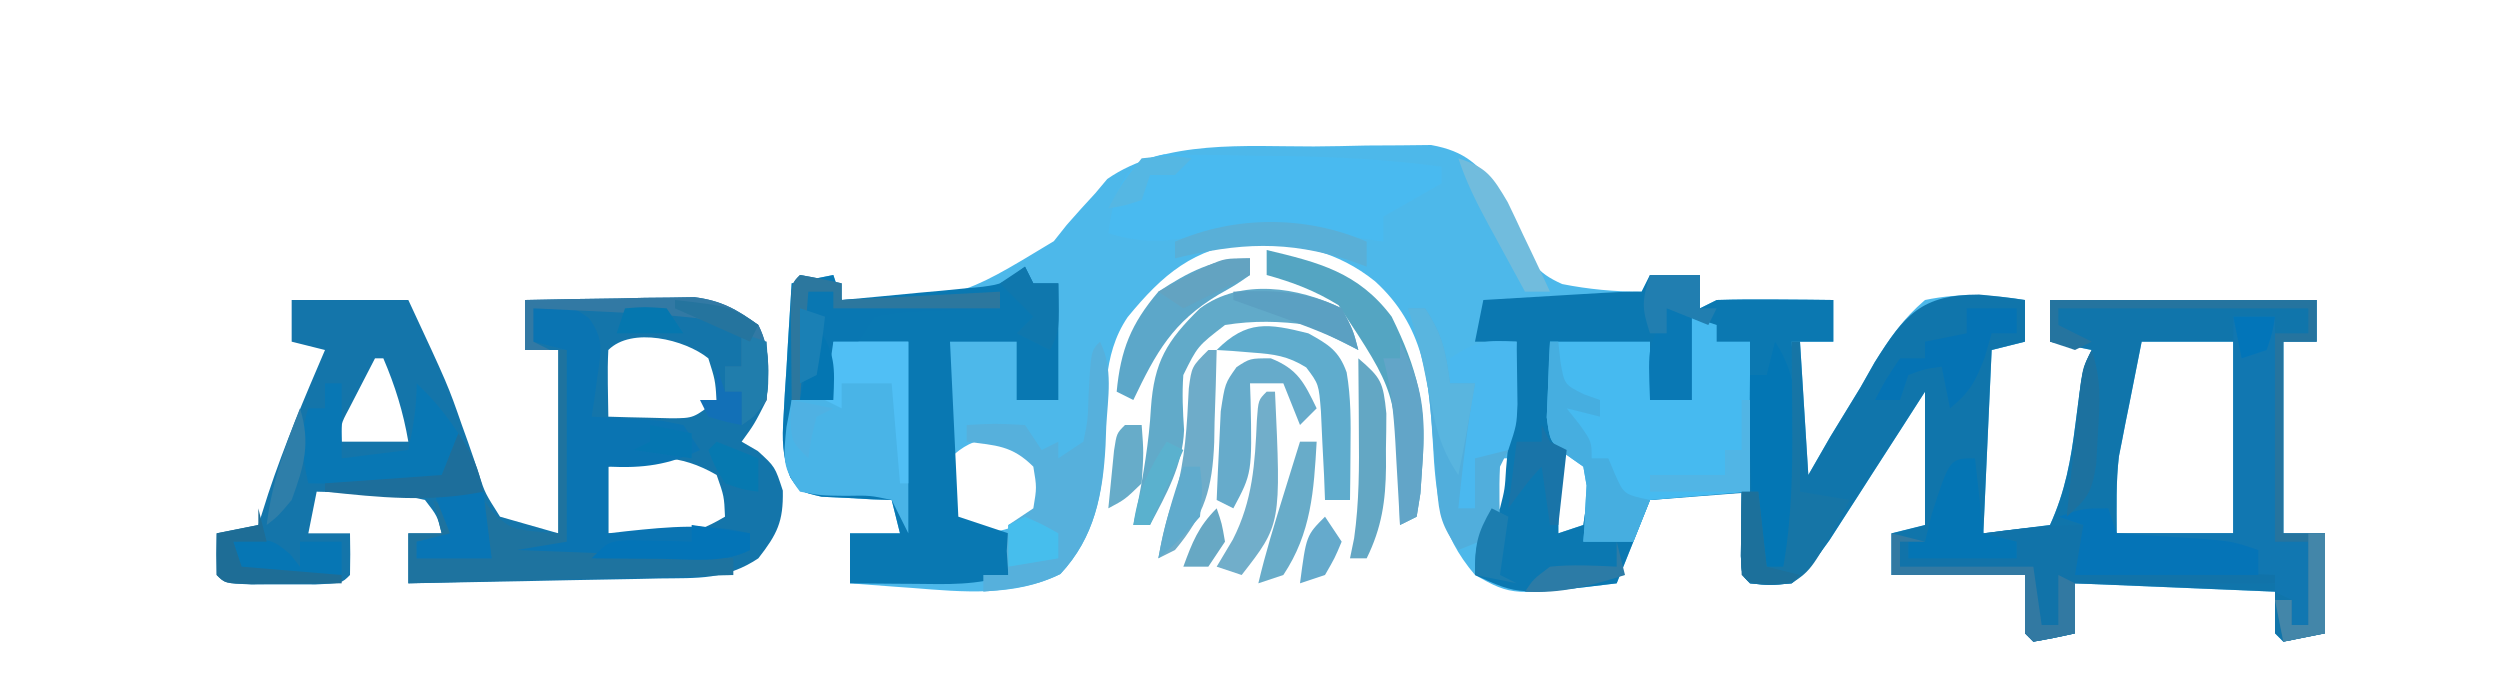 <?xml version="1.0" encoding="UTF-8"?>
<svg version="1.1" xmlns="http://www.w3.org/2000/svg" width="300" height="83">
<path d="M0 0 C2.112 -0.012 4.22 -0.061 6.332 -0.112 C7.687 -0.121 9.042 -0.128 10.398 -0.133 C11.613 -0.147 12.828 -0.16 14.081 -0.174 C18.265 0.593 19.701 2.175 22.351 5.426 C23.582 8.031 23.582 8.031 24.539 10.613 C25.991 13.745 26.626 15.105 29.82 16.515 C33.028 17.147 36.086 17.426 39.351 17.426 C39.681 16.766 40.011 16.106 40.351 15.426 C42.331 15.426 44.311 15.426 46.351 15.426 C46.351 16.746 46.351 18.066 46.351 19.426 C47.341 18.931 47.341 18.931 48.351 18.426 C50.725 18.354 53.101 18.341 55.476 18.363 C56.757 18.372 58.039 18.381 59.359 18.39 C60.84 18.408 60.84 18.408 62.351 18.426 C62.351 20.076 62.351 21.726 62.351 23.426 C61.031 23.426 59.711 23.426 58.351 23.426 C58.846 31.346 58.846 31.346 59.351 39.426 C60.222 37.91 61.094 36.394 61.992 34.832 C63.193 32.862 64.396 30.893 65.601 28.926 C66.168 27.924 66.735 26.922 67.32 25.89 C69.153 22.961 70.72 20.675 73.351 18.426 C77.497 17.565 81.186 17.772 85.351 18.426 C85.351 20.076 85.351 21.726 85.351 23.426 C83.371 23.921 83.371 23.921 81.351 24.426 C81.021 31.686 80.691 38.946 80.351 46.426 C82.991 46.096 85.631 45.766 88.351 45.426 C90.189 41.387 90.863 37.629 91.414 33.238 C92.251 26.625 92.251 26.625 93.351 24.426 C91.701 24.096 90.051 23.766 88.351 23.426 C88.351 21.776 88.351 20.126 88.351 18.426 C98.911 18.426 109.471 18.426 120.351 18.426 C120.351 20.076 120.351 21.726 120.351 23.426 C119.031 23.426 117.711 23.426 116.351 23.426 C116.351 31.016 116.351 38.606 116.351 46.426 C118.001 46.426 119.651 46.426 121.351 46.426 C121.351 50.386 121.351 54.346 121.351 58.426 C118.876 58.921 118.876 58.921 116.351 59.426 C116.021 59.096 115.691 58.766 115.351 58.426 C115.351 56.776 115.351 55.126 115.351 53.426 C107.431 53.096 99.511 52.766 91.351 52.426 C91.351 54.406 91.351 56.386 91.351 58.426 C89.695 58.808 88.027 59.139 86.351 59.426 C86.021 59.096 85.691 58.766 85.351 58.426 C85.351 56.116 85.351 53.806 85.351 51.426 C80.071 51.426 74.791 51.426 69.351 51.426 C69.351 49.776 69.351 48.126 69.351 46.426 C70.671 46.096 71.991 45.766 73.351 45.426 C73.351 40.146 73.351 34.866 73.351 29.426 C72.447 30.834 71.544 32.243 70.613 33.695 C69.422 35.543 68.23 37.391 67.039 39.238 C66.146 40.631 66.146 40.631 65.236 42.052 C64.659 42.945 64.082 43.838 63.488 44.758 C62.694 45.991 62.694 45.991 61.885 47.249 C60.488 49.231 59.212 50.874 57.351 52.426 C54.726 52.676 54.726 52.676 52.351 52.426 C51.351 51.426 51.351 51.426 51.253 49.14 C51.286 46.569 51.319 43.997 51.351 41.426 C47.721 41.756 44.091 42.086 40.351 42.426 C39.031 45.726 37.711 49.026 36.351 52.426 C23.851 53.95 23.851 53.95 19.351 51.426 C15.043 46.354 14.648 41.936 14.289 35.426 C13.842 27.93 13.242 21.536 7.351 16.176 C2.842 12.57 -1.949 11.562 -7.649 11.426 C-14.411 12.188 -18.119 15.334 -22.336 20.488 C-25.467 25.109 -24.947 30.541 -25.079 35.914 C-25.325 41.739 -26.273 46.88 -30.399 51.301 C-35.928 54.065 -42.106 53.464 -48.086 52.988 C-48.818 52.936 -49.55 52.884 -50.303 52.83 C-52.086 52.702 -53.867 52.565 -55.649 52.426 C-55.649 50.446 -55.649 48.466 -55.649 46.426 C-53.669 46.426 -51.689 46.426 -49.649 46.426 C-49.979 45.106 -50.309 43.786 -50.649 42.426 C-51.42 42.4 -52.191 42.374 -52.985 42.347 C-54.489 42.262 -54.489 42.262 -56.024 42.176 C-57.022 42.129 -58.019 42.083 -59.047 42.035 C-61.649 41.426 -61.649 41.426 -62.813 39.699 C-63.781 37.066 -63.796 35.235 -63.625 32.441 C-63.574 31.507 -63.522 30.572 -63.469 29.609 C-63.405 28.641 -63.34 27.673 -63.274 26.676 C-63.217 25.692 -63.16 24.708 -63.102 23.695 C-62.961 21.271 -62.809 18.848 -62.649 16.426 C-60.999 16.096 -59.349 15.766 -57.649 15.426 C-57.319 16.416 -56.989 17.406 -56.649 18.426 C-42.629 18.296 -42.629 18.296 -31.192 11.371 C-30.428 10.408 -30.428 10.408 -29.649 9.426 C-28.523 8.137 -27.377 6.865 -26.211 5.613 C-25.738 5.05 -25.265 4.486 -24.778 3.906 C-17.887 -0.886 -8.052 0.022 0 0 Z M99.351 23.426 C98.843 25.945 98.344 28.466 97.851 30.988 C97.708 31.693 97.565 32.397 97.417 33.123 C97.282 33.822 97.147 34.521 97.007 35.242 C96.882 35.876 96.756 36.509 96.626 37.162 C96.253 40.229 96.351 43.336 96.351 46.426 C100.971 46.426 105.591 46.426 110.351 46.426 C110.351 38.836 110.351 31.246 110.351 23.426 C106.721 23.426 103.091 23.426 99.351 23.426 Z M-43.649 37.426 C-43.982 40.926 -43.982 40.926 -43.649 44.426 C-42.989 45.086 -42.329 45.746 -41.649 46.426 C-36.614 46.187 -36.614 46.187 -32.649 43.426 C-32.289 40.616 -32.266 39.043 -33.774 36.613 C-37.321 34.366 -40.705 34.482 -43.649 37.426 Z M29.351 36.426 C29.351 39.726 29.351 43.026 29.351 46.426 C30.341 46.096 31.331 45.766 32.351 45.426 C32.681 43.116 33.011 40.806 33.351 38.426 C32.031 37.766 30.711 37.106 29.351 36.426 Z M22.351 37.426 C21.055 38.492 21.055 38.492 21.289 40.988 C21.309 41.792 21.33 42.597 21.351 43.426 C22.341 43.921 22.341 43.921 23.351 44.426 C23.351 42.116 23.351 39.806 23.351 37.426 C23.021 37.426 22.691 37.426 22.351 37.426 Z " fill="#4DB8EA" transform="translate(157.649,17.574)"/>
<path d="M0 0 C4.62 0 9.24 0 14 0 C18.759 10.219 18.759 10.219 20.422 15 C20.664 15.673 20.906 16.347 21.156 17.041 C21.628 18.368 22.078 19.704 22.504 21.047 C23.216 23.188 23.216 23.188 25 26 C27.31 26.66 29.62 27.32 32 28 C32 20.74 32 13.48 32 6 C30.68 6 29.36 6 28 6 C28 4.02 28 2.04 28 0 C31.729 -0.087 35.458 -0.141 39.188 -0.188 C40.243 -0.213 41.298 -0.238 42.385 -0.264 C43.917 -0.278 43.917 -0.278 45.48 -0.293 C46.418 -0.309 47.355 -0.324 48.321 -0.341 C51.533 0.068 53.394 1.112 56 3 C57.532 6.064 57.229 8.617 57 12 C55.5 14.938 55.5 14.938 54 17 C54.639 17.371 55.279 17.742 55.938 18.125 C58 20 58 20 58.938 22.875 C59.012 26.606 58.269 28.082 56 31 C52.094 33.604 48.713 33.351 44.176 33.414 C43.314 33.433 42.453 33.453 41.565 33.473 C38.815 33.533 36.064 33.579 33.312 33.625 C31.447 33.663 29.582 33.702 27.717 33.742 C23.145 33.838 18.572 33.922 14 34 C14 32.02 14 30.04 14 28 C15.32 28 16.64 28 18 28 C17.488 25.929 17.488 25.929 16 24 C12.891 23.293 12.891 23.293 9.375 23.25 C8.186 23.193 6.998 23.137 5.773 23.078 C4.401 23.039 4.401 23.039 3 23 C2.67 24.65 2.34 26.3 2 28 C3.65 28 5.3 28 7 28 C7.043 29.666 7.041 31.334 7 33 C6 34 6 34 2.875 34.133 C1.596 34.13 0.318 34.128 -1 34.125 C-2.279 34.128 -3.558 34.13 -4.875 34.133 C-8 34 -8 34 -9 33 C-9.041 31.334 -9.043 29.666 -9 28 C-7.35 27.67 -5.7 27.34 -4 27 C-3.608 25.762 -3.216 24.525 -2.812 23.25 C-0.861 17.368 1.562 11.694 4 6 C2.68 5.67 1.36 5.34 0 5 C0 3.35 0 1.7 0 0 Z M38 6 C37.929 7.352 37.916 8.708 37.938 10.062 C37.958 11.362 37.979 12.661 38 14 C39.604 14.054 41.208 14.093 42.812 14.125 C43.706 14.148 44.599 14.171 45.52 14.195 C48.254 14.183 48.254 14.183 51 12 C50.812 9.555 50.812 9.555 50 7 C47.174 4.718 40.809 3.191 38 6 Z M10 7 C9.328 8.289 8.663 9.581 8 10.875 C7.629 11.594 7.258 12.314 6.875 13.055 C5.863 14.948 5.863 14.948 6 17 C8.64 17 11.28 17 14 17 C13.39 13.442 12.422 10.317 11 7 C10.67 7 10.34 7 10 7 Z M38 20 C38 22.64 38 25.28 38 28 C39.583 28.054 41.166 28.093 42.75 28.125 C43.632 28.148 44.513 28.171 45.422 28.195 C48.114 27.991 49.699 27.366 52 26 C51.894 23.548 51.894 23.548 51 21 C46.624 18.447 42.72 18.427 38 20 Z " fill="#1475AA" transform="translate(35,36)"/>
<path d="M0 0 C1.844 0.167 3.686 0.369 5.516 0.656 C5.516 2.306 5.516 3.956 5.516 5.656 C4.196 5.986 2.876 6.316 1.516 6.656 C1.186 13.916 0.856 21.176 0.516 28.656 C4.476 28.161 4.476 28.161 8.516 27.656 C10.354 23.618 11.027 19.86 11.578 15.469 C12.416 8.855 12.416 8.855 13.516 6.656 C11.041 6.161 11.041 6.161 8.516 5.656 C8.516 4.006 8.516 2.356 8.516 0.656 C19.076 0.656 29.636 0.656 40.516 0.656 C40.516 2.306 40.516 3.956 40.516 5.656 C39.196 5.656 37.876 5.656 36.516 5.656 C36.516 13.246 36.516 20.836 36.516 28.656 C38.166 28.656 39.816 28.656 41.516 28.656 C41.516 32.616 41.516 36.576 41.516 40.656 C39.866 40.986 38.216 41.316 36.516 41.656 C36.186 41.326 35.856 40.996 35.516 40.656 C35.516 39.006 35.516 37.356 35.516 35.656 C27.596 35.326 19.676 34.996 11.516 34.656 C11.516 36.636 11.516 38.616 11.516 40.656 C9.859 41.038 8.191 41.37 6.516 41.656 C6.186 41.326 5.856 40.996 5.516 40.656 C5.516 38.346 5.516 36.036 5.516 33.656 C0.236 33.656 -5.044 33.656 -10.484 33.656 C-10.484 32.006 -10.484 30.356 -10.484 28.656 C-9.164 28.326 -7.844 27.996 -6.484 27.656 C-6.484 22.376 -6.484 17.096 -6.484 11.656 C-7.388 13.065 -8.292 14.474 -9.223 15.926 C-10.414 17.774 -11.605 19.621 -12.797 21.469 C-13.392 22.398 -13.987 23.326 -14.6 24.283 C-15.176 25.176 -15.753 26.069 -16.348 26.988 C-17.141 28.222 -17.141 28.222 -17.95 29.48 C-19.347 31.462 -20.624 33.105 -22.484 34.656 C-25.109 34.906 -25.109 34.906 -27.484 34.656 C-28.484 33.656 -28.484 33.656 -28.582 31.371 C-28.57 30.455 -28.559 29.538 -28.547 28.594 C-28.538 27.675 -28.529 26.756 -28.52 25.809 C-28.508 25.098 -28.496 24.388 -28.484 23.656 C-27.824 23.656 -27.164 23.656 -26.484 23.656 C-26.154 26.626 -25.824 29.596 -25.484 32.656 C-24.824 32.656 -24.164 32.656 -23.484 32.656 C-22.465 26.807 -22.366 21.147 -22.422 15.219 C-22.426 14.296 -22.431 13.374 -22.436 12.424 C-22.447 10.168 -22.464 7.912 -22.484 5.656 C-22.154 5.656 -21.824 5.656 -21.484 5.656 C-21.154 10.936 -20.824 16.216 -20.484 21.656 C-19.613 20.14 -18.742 18.624 -17.844 17.062 C-16.643 15.092 -15.44 13.124 -14.234 11.156 C-13.667 10.155 -13.1 9.153 -12.516 8.121 C-8.965 2.447 -6.939 0 0 0 Z M19.516 5.656 C19.008 8.176 18.509 10.696 18.016 13.219 C17.873 13.923 17.729 14.628 17.582 15.354 C17.447 16.053 17.311 16.752 17.172 17.473 C17.046 18.106 16.921 18.74 16.791 19.393 C16.418 22.459 16.516 25.567 16.516 28.656 C21.136 28.656 25.756 28.656 30.516 28.656 C30.516 21.066 30.516 13.476 30.516 5.656 C26.886 5.656 23.256 5.656 19.516 5.656 Z " fill="#1075AB" transform="translate(237.484,35.344)"/>
<path d="M0 0 C1.98 0 3.96 0 6 0 C6 1.32 6 2.64 6 4 C6.66 3.67 7.32 3.34 8 3 C10.374 2.929 12.75 2.916 15.125 2.938 C16.406 2.947 17.688 2.956 19.008 2.965 C20.489 2.982 20.489 2.982 22 3 C22 4.65 22 6.3 22 8 C20.35 8 18.7 8 17 8 C17.041 8.706 17.082 9.412 17.124 10.14 C17.302 13.343 17.464 16.546 17.625 19.75 C17.689 20.861 17.754 21.972 17.82 23.117 C17.872 24.187 17.923 25.257 17.977 26.359 C18.029 27.344 18.081 28.328 18.135 29.343 C17.994 32.11 17.425 33.655 16 36 C15.01 35.67 14.02 35.34 13 35 C13 32.03 13 29.06 13 26 C6.565 26.495 6.565 26.495 0 27 C-1.32 30.3 -2.64 33.6 -4 37 C-15.714 38.429 -15.714 38.429 -21 36 C-21 31.528 -20.502 31.315 -18 28 C-17.416 25.697 -17.416 25.697 -17.27 23.234 C-17.189 22.345 -17.108 21.455 -17.025 20.539 C-16.955 19.619 -16.885 18.698 -16.812 17.75 C-16.731 16.814 -16.649 15.878 -16.564 14.914 C-16.365 12.61 -16.177 10.306 -16 8 C-17.65 8 -19.3 8 -21 8 C-20.67 6.35 -20.34 4.7 -20 3 C-17.208 2.833 -14.417 2.666 -11.625 2.5 C-10.831 2.452 -10.037 2.405 -9.219 2.355 C-3.227 2 -3.227 2 -1 2 C-0.67 1.34 -0.34 0.68 0 0 Z M-11 21 C-11 24.3 -11 27.6 -11 31 C-10.01 30.67 -9.02 30.34 -8 30 C-7.67 27.69 -7.34 25.38 -7 23 C-8.32 22.34 -9.64 21.68 -11 21 Z " fill="#0B78B1" transform="translate(198,33)"/>
<path d="M0 0 C0.33 0.66 0.66 1.32 1 2 C1.99 2 2.98 2 4 2 C4 6.62 4 11.24 4 16 C2.35 16 0.7 16 -1 16 C-1 13.69 -1 11.38 -1 9 C-3.64 9 -6.28 9 -9 9 C-8.67 15.93 -8.34 22.86 -8 30 C-6.02 30.66 -4.04 31.32 -2 32 C-2 33.65 -2 35.3 -2 37 C-5.763 38.254 -9.272 38.107 -13.188 38.062 C-13.937 38.058 -14.687 38.053 -15.459 38.049 C-17.306 38.037 -19.153 38.019 -21 38 C-21 36.02 -21 34.04 -21 32 C-19.02 32 -17.04 32 -15 32 C-15.33 30.68 -15.66 29.36 -16 28 C-17.156 27.961 -17.156 27.961 -18.336 27.922 C-19.339 27.865 -20.342 27.808 -21.375 27.75 C-22.872 27.68 -22.872 27.68 -24.398 27.609 C-27 27 -27 27 -28.164 25.273 C-29.132 22.64 -29.147 20.81 -28.977 18.016 C-28.925 17.081 -28.873 16.146 -28.82 15.184 C-28.756 14.216 -28.691 13.247 -28.625 12.25 C-28.568 11.266 -28.512 10.283 -28.453 9.27 C-28.312 6.846 -28.161 4.423 -28 2 C-26.35 1.67 -24.7 1.34 -23 1 C-22.67 1.99 -22.34 2.98 -22 4 C-18.894 3.722 -15.791 3.425 -12.688 3.125 C-11.806 3.046 -10.925 2.968 -10.018 2.887 C-8.746 2.761 -8.746 2.761 -7.449 2.633 C-6.279 2.523 -6.279 2.523 -5.085 2.411 C-2.705 2.08 -2.705 2.08 0 0 Z " fill="#0978B2" transform="translate(123,32)"/>
<path d="M0 0 C0.99 0.33 1.98 0.66 3 1 C3 1.66 3 2.32 3 3 C4.32 3 5.64 3 7 3 C7 8.94 7 14.88 7 21 C3.04 21.33 -0.92 21.66 -5 22 C-5.99 24.475 -5.99 24.475 -7 27 C-8.98 27 -10.96 27 -13 27 C-12.954 26.385 -12.907 25.77 -12.859 25.137 C-12.823 24.328 -12.787 23.52 -12.75 22.688 C-12.68 21.487 -12.68 21.487 -12.609 20.262 C-12.738 19.515 -12.867 18.769 -13 18 C-13.99 17.304 -13.99 17.304 -15 16.594 C-17 15 -17 15 -17.391 12.082 C-17.26 9.055 -17.13 6.027 -17 3 C-13.04 3 -9.08 3 -5 3 C-5 5.31 -5 7.62 -5 10 C-3.35 10 -1.7 10 0 10 C0 6.7 0 3.4 0 0 Z " fill="#46BAF0" transform="translate(203,38)"/>
<path d="M0 0 C1.587 0.022 1.587 0.022 3.207 0.044 C4.374 0.053 5.542 0.061 6.746 0.07 C7.968 0.099 9.19 0.128 10.449 0.157 C11.648 0.167 12.846 0.177 14.082 0.187 C20.563 0.268 26.898 0.62 33.324 1.47 C33.324 2.13 33.324 2.79 33.324 3.47 C29.859 5.45 29.859 5.45 26.324 7.47 C26.324 8.46 26.324 9.45 26.324 10.47 C25.231 10.305 24.137 10.14 23.011 9.97 C15.365 9.024 7.892 9.329 0.273 10.314 C-2.184 10.511 -4.316 10.155 -6.676 9.47 C-6.022 4.761 -5.135 0.902 0 0 Z " fill="#49BAF0" transform="translate(139.676,18.53)"/>
<path d="M0 0 C1.65 0 3.3 0 5 0 C5 8.91 5 17.82 5 27 C6.32 27 7.64 27 9 27 C9 30.3 9 33.6 9 37 C8.34 37 7.68 37 7 37 C7 36.01 7 35.02 7 34 C6.34 33.67 5.68 33.34 5 33 C5 32.67 5 32.34 5 32 C-2.92 31.67 -10.84 31.34 -19 31 C-18.67 29.02 -18.34 27.04 -18 25 C-18.99 24.67 -19.98 24.34 -21 24 C-19.02 23.67 -17.04 23.34 -15 23 C-15 23.99 -15 24.98 -15 26 C-10.05 26 -5.1 26 0 26 C0 17.42 0 8.84 0 0 Z " fill="#1177B1" transform="translate(268,38)"/>
<path d="M0 0 C4.483 -0.364 4.483 -0.364 6.688 1.188 C8.508 3.701 8.12 5.162 7.688 8.188 C7.508 9.539 7.508 9.539 7.324 10.918 C7.217 11.605 7.11 12.292 7 13 C7.771 13.037 8.542 13.075 9.336 13.113 C10.339 13.179 11.342 13.245 12.375 13.312 C13.872 13.4 13.872 13.4 15.398 13.488 C16.686 13.742 16.686 13.742 18 14 C18.99 15.485 18.99 15.485 20 17 C16.17 18.802 13.219 19.196 9 19 C9 21.64 9 24.28 9 27 C10.087 26.874 10.087 26.874 11.195 26.746 C16.335 26.205 20.914 25.763 26 27 C26 27.66 26 28.32 26 29 C23.234 30.383 20.99 30.112 17.898 30.098 C16.687 30.094 15.475 30.091 14.227 30.088 C12.956 30.08 11.685 30.071 10.375 30.062 C9.096 30.058 7.817 30.053 6.5 30.049 C3.333 30.037 0.167 30.021 -3 30 C-2.67 29.34 -2.34 28.68 -2 28 C-0.02 28 1.96 28 4 28 C4 20.41 4 12.82 4 5 C2.68 4.67 1.36 4.34 0 4 C0 2.68 0 1.36 0 0 Z " fill="#0A74B2" transform="translate(64,37)"/>
<path d="M0 0 C2.97 0 5.94 0 9 0 C9 7.59 9 15.18 9 23 C8.34 21.68 7.68 20.36 7 19 C4.411 18.446 4.411 18.446 1.5 18.5 C-1.469 18.469 -1.469 18.469 -4 18 C-6.193 15.118 -5.997 13.967 -5.625 10.25 C-5.419 9.178 -5.213 8.105 -5 7 C-3.35 7 -1.7 7 0 7 C0 4.69 0 2.38 0 0 Z " fill="#49B4E7" transform="translate(100,41)"/>
<path d="M0 0 C0.33 1.65 0.66 3.3 1 5 C8.26 5.33 15.52 5.66 23 6 C23 6.33 23 6.66 23 7 C15.08 7 7.16 7 -1 7 C-1 8.98 -1 10.96 -1 13 C-2.656 13.382 -4.325 13.714 -6 14 C-6.33 13.67 -6.66 13.34 -7 13 C-7 10.69 -7 8.38 -7 6 C-12.28 6 -17.56 6 -23 6 C-23 4.35 -23 2.7 -23 1 C-21.68 1.33 -20.36 1.66 -19 2 C-19.66 2 -20.32 2 -21 2 C-21 2.66 -21 3.32 -21 4 C-16.71 4 -12.42 4 -8 4 C-8 3.34 -8 2.68 -8 2 C-9.32 1.67 -10.64 1.34 -12 1 C-7.915 0.455 -4.127 0 0 0 Z " fill="#1173A9" transform="translate(250,63)"/>
<path d="M0 0 C1.614 3.228 0.946 6.667 0.75 10.188 C0.723 10.931 0.696 11.674 0.668 12.439 C0.353 18.244 -0.644 23.476 -4.75 27.875 C-7.776 29.388 -10.655 29.678 -14 30 C-14 29.34 -14 28.68 -14 28 C-13.01 28 -12.02 28 -11 28 C-11.062 27.051 -11.124 26.102 -11.188 25.125 C-11.126 24.094 -11.064 23.062 -11 22 C-10.01 21.34 -9.02 20.68 -8 20 C-7.583 17.5 -7.583 17.5 -8 15 C-10.565 12.435 -12.477 12.46 -16 12 C-16 11.34 -16 10.68 -16 10 C-12.625 9.812 -12.625 9.812 -9 10 C-8.01 11.485 -8.01 11.485 -7 13 C-6.34 12.67 -5.68 12.34 -5 12 C-5 12.66 -5 13.32 -5 14 C-4.01 13.34 -3.02 12.68 -2 12 C-1.454 9.377 -1.454 9.377 -1.375 6.438 C-1.083 1.083 -1.083 1.083 0 0 Z " fill="#56B0DC" transform="translate(132,41)"/>
<path d="M0 0 C0.33 0 0.66 0 1 0 C1 7.59 1 15.18 1 23 C-0.98 23.33 -2.96 23.66 -5 24 C7.87 24.495 7.87 24.495 21 25 C21 25.66 21 26.32 21 27 C8.13 27.33 -4.74 27.66 -18 28 C-18 26.02 -18 24.04 -18 22 C-16.68 22 -15.36 22 -14 22 C-14.33 20.68 -14.66 19.36 -15 18 C-14.01 18.66 -13.02 19.32 -12 20 C-12.33 20.99 -12.66 21.98 -13 23 C-14.32 23 -15.64 23 -17 23 C-17 23.66 -17 24.32 -17 25 C-14.03 25 -11.06 25 -8 25 C-8.33 22.69 -8.66 20.38 -9 18 C-8.629 18.474 -8.258 18.949 -7.875 19.438 C-5.622 21.582 -5.622 21.582 0 22 C0 14.74 0 7.48 0 0 Z " fill="#1E739F" transform="translate(67,42)"/>
<path d="M0 0 C1.675 0.286 3.344 0.618 5 1 C5 1.66 5 2.32 5 3 C11.27 2.67 17.54 2.34 24 2 C24 2.66 24 3.32 24 4 C22.411 4.056 22.411 4.056 20.789 4.113 C19.401 4.179 18.013 4.245 16.625 4.312 C15.926 4.335 15.228 4.358 14.508 4.381 C12.227 4.47 12.227 4.47 9 5 C8.01 6.485 8.01 6.485 7 8 C6.01 8 5.02 8 4 8 C4 10.31 4 12.62 4 15 C2.35 15 0.7 15 -1 15 C-1.027 12.688 -1.046 10.375 -1.062 8.062 C-1.074 6.775 -1.086 5.487 -1.098 4.16 C-1 1 -1 1 0 0 Z " fill="#0977B2" transform="translate(96,33)"/>
<path d="M0 0 C2.879 4.318 2.538 8.348 2.75 13.438 C2.805 14.392 2.861 15.347 2.918 16.33 C2.961 17.251 3.003 18.172 3.047 19.121 C3.087 19.961 3.126 20.801 3.167 21.666 C2.983 24.232 2.295 25.799 1 28 C0.01 27.67 -0.98 27.34 -2 27 C-3.061 19.311 -3.099 11.755 -3 4 C-2.34 4 -1.68 4 -1 4 C-0.67 2.68 -0.34 1.36 0 0 Z " fill="#0376B4" transform="translate(213,41)"/>
<path d="M0 0 C1.375 2.625 1.375 2.625 2 5 C-1 3.5 -1 3.5 -4 2 C-7.408 1.523 -10.598 1.455 -14 2 C-17.29 4.536 -17.29 4.536 -19 8 C-19.164 10.241 -19.059 12.369 -18.91 14.609 C-19.068 18.821 -21.057 22.33 -23 26 C-23.66 26 -24.32 26 -25 26 C-24.783 24.979 -24.783 24.979 -24.562 23.938 C-23.806 19.985 -23.109 16.007 -22.891 11.984 C-22.509 6.429 -20.998 3.905 -17 0 C-12.047 -3.632 -5.242 -2.56 0 0 Z " fill="#61AAC9" transform="translate(161,37)"/>
<path d="M0 0 C10.56 0 21.12 0 32 0 C32 1.65 32 3.3 32 5 C30.68 5 29.36 5 28 5 C28 12.59 28 20.18 28 28 C29.65 28 31.3 28 33 28 C33 31.96 33 35.92 33 40 C30.525 40.495 30.525 40.495 28 41 C27.505 38.525 27.505 38.525 27 36 C27.66 36 28.32 36 29 36 C29 36.99 29 37.98 29 39 C29.66 39 30.32 39 31 39 C31 35.7 31 32.4 31 29 C29.68 29 28.36 29 27 29 C27 20.75 27 12.5 27 4 C28.32 4 29.64 4 31 4 C31 3.01 31 2.02 31 1 C21.1 1 11.2 1 1 1 C1 1.66 1 2.32 1 3 C2.32 3.66 3.64 4.32 5 5 C4.01 5.495 4.01 5.495 3 6 C2.01 5.67 1.02 5.34 0 5 C0 3.35 0 1.7 0 0 Z " fill="#25749F" transform="translate(246,36)"/>
<path d="M0 0 C6.231 1.488 10.997 2.663 15 8 C18.093 14.297 19.21 18.719 18.688 25.688 C18.57 27.426 18.57 27.426 18.449 29.199 C18.301 30.123 18.153 31.048 18 32 C17.01 32.495 17.01 32.495 16 33 C15.974 31.938 15.948 30.876 15.922 29.781 C15.526 17.066 15.526 17.066 8.625 6.625 C5.817 4.887 3.174 3.886 0 3 C0 2.01 0 1.02 0 0 Z " fill="#54A5C2" transform="translate(152,30)"/>
<path d="M0 0 C0.027 1.604 0.046 3.208 0.062 4.812 C0.074 5.706 0.086 6.599 0.098 7.52 C0 10 0 10 -1 13 C-1.99 13.33 -2.98 13.66 -4 14 C-4.33 15.98 -4.66 17.96 -5 20 C-5.66 20 -6.32 20 -7 20 C-7.972 16.877 -7.969 14.537 -7.5 11.312 C-7.294 9.88 -7.117 8.442 -7 7 C-7.33 6.67 -7.66 6.34 -8 6 C-8 4.68 -8 3.36 -8 2 C-4.772 -0.152 -3.716 -0.201 0 0 Z " fill="#4AB8EF" transform="translate(182,41)"/>
<path d="M0 0 C0.66 0 1.32 0 2 0 C2 2.97 2 5.94 2 9 C4.64 8.67 7.28 8.34 10 8 C10.597 5.237 11 2.84 11 0 C13.025 1.933 14.421 3.632 16 6 C15.625 8.688 15.625 8.688 15 11 C11.39 12.135 8.016 12.1 4.25 12.062 C3.08 12.053 1.909 12.044 0.703 12.035 C-0.189 12.024 -1.081 12.012 -2 12 C-2.763 8.593 -3.117 6.35 -2 3 C-1.34 3 -0.68 3 0 3 C0 2.01 0 1.02 0 0 Z " fill="#0877B4" transform="translate(39,46)"/>
<path d="M0 0 C0.33 0.99 0.66 1.98 1 3 C1.976 3.061 2.952 3.121 3.957 3.184 C5.865 3.309 5.865 3.309 7.812 3.438 C9.077 3.519 10.342 3.6 11.645 3.684 C15 4 15 4 18 5 C18 5.99 18 6.98 18 8 C10.74 8 3.48 8 -4 8 C-3.67 6.02 -3.34 4.04 -3 2 C-3.99 1.67 -4.98 1.34 -6 1 C-3 0 -3 0 0 0 Z " fill="#0574B7" transform="translate(253,61)"/>
<path d="M0 0 C0.66 0 1.32 0 2 0 C4.125 3.188 4.502 5.265 5 9 C5.99 9 6.98 9 8 9 C7.856 9.804 7.711 10.609 7.562 11.438 C6.903 15.614 6.439 19.796 6 24 C6.66 24 7.32 24 8 24 C8 22.02 8 20.04 8 18 C9.32 17.67 10.64 17.34 12 17 C11.67 17.66 11.34 18.32 11 19 C10.931 20.373 10.915 21.75 10.938 23.125 C10.958 24.404 10.979 25.683 11 27 C9.35 27.66 7.7 28.32 6 29 C3.982 25.972 3.705 25.003 3.438 21.543 C3.363 20.677 3.288 19.812 3.211 18.92 C3.141 18.018 3.072 17.117 3 16.188 C2.556 10.506 2.124 5.355 0 0 Z " fill="#51AEDC" transform="translate(169,37)"/>
<path d="M0 0 C2.401 1.327 3.673 2.078 4.598 4.684 C5.127 7.732 5.093 10.658 5.062 13.75 C5.053 14.92 5.044 16.091 5.035 17.297 C5.024 18.189 5.012 19.081 5 20 C4.01 20 3.02 20 2 20 C1.963 19.024 1.925 18.048 1.887 17.043 C1.821 15.771 1.755 14.498 1.688 13.188 C1.6 11.291 1.6 11.291 1.512 9.355 C1.253 6.097 1.253 6.097 -0.25 4.094 C-2.451 2.718 -4.108 2.499 -6.688 2.312 C-7.9 2.214 -7.9 2.214 -9.137 2.113 C-9.752 2.076 -10.366 2.039 -11 2 C-7.376 -1.624 -4.812 -1.203 0 0 Z " fill="#5FACCD" transform="translate(157,40)"/>
<path d="M0 0 C0.33 0 0.66 0 1 0 C1.083 0.784 1.165 1.567 1.25 2.375 C1.728 5.147 1.728 5.147 4.062 6.312 C4.702 6.539 5.341 6.766 6 7 C6 7.66 6 8.32 6 9 C4.68 8.67 3.36 8.34 2 8 C2.743 8.928 2.743 8.928 3.5 9.875 C5 12 5 12 5 14 C5.66 14 6.32 14 7 14 C7.268 14.639 7.536 15.279 7.812 15.938 C8.887 18.331 8.887 18.331 12 19 C11.01 21.475 11.01 21.475 10 24 C8.02 24 6.04 24 4 24 C4.046 23.385 4.093 22.77 4.141 22.137 C4.177 21.328 4.213 20.52 4.25 19.688 C4.32 18.487 4.32 18.487 4.391 17.262 C4.262 16.515 4.133 15.769 4 15 C3.34 14.536 2.68 14.072 2 13.594 C0 12 0 12 -0.391 9.082 C-0.344 8.003 -0.298 6.924 -0.25 5.812 C-0.214 4.726 -0.178 3.639 -0.141 2.52 C-0.094 1.688 -0.048 0.857 0 0 Z " fill="#46AEE0" transform="translate(186,41)"/>
<path d="M0 0 C0.33 0 0.66 0 1 0 C1 5.94 1 11.88 1 18 C2.98 18.33 4.96 18.66 7 19 C2.434 27.345 2.434 27.345 0 29 C-2.625 29.25 -2.625 29.25 -5 29 C-6 28 -6 28 -6.098 25.715 C-6.086 24.798 -6.074 23.882 -6.062 22.938 C-6.053 22.018 -6.044 21.099 -6.035 20.152 C-6.024 19.442 -6.012 18.732 -6 18 C-5.34 18 -4.68 18 -4 18 C-3.67 20.97 -3.34 23.94 -3 27 C-2.34 27 -1.68 27 -1 27 C0.019 21.151 0.118 15.491 0.062 9.562 C0.058 8.64 0.053 7.718 0.049 6.768 C0.037 4.512 0.021 2.256 0 0 Z " fill="#1675A6" transform="translate(215,41)"/>
<path d="M0 0 C1.98 0 3.96 0 6 0 C6 0.99 6 1.98 6 3 C5.01 3 4.02 3 3 3 C2.732 3.928 2.464 4.856 2.188 5.812 C1.089 8.762 0.376 10.056 -2 12 C-2.33 10.35 -2.66 8.7 -3 7 C-4.985 7.267 -4.985 7.267 -7 8 C-7.33 8.99 -7.66 9.98 -8 11 C-8.99 11 -9.98 11 -11 11 C-9.688 8.5 -9.688 8.5 -8 6 C-7.01 6 -6.02 6 -5 6 C-5 5.34 -5 4.68 -5 4 C-3.35 3.67 -1.7 3.34 0 3 C0 2.01 0 1.02 0 0 Z " fill="#0573B4" transform="translate(236,37)"/>
<path d="M0 0 C3.729 -0.087 7.458 -0.141 11.188 -0.188 C12.243 -0.213 13.298 -0.238 14.385 -0.264 C15.917 -0.278 15.917 -0.278 17.48 -0.293 C18.418 -0.309 19.355 -0.324 20.321 -0.341 C23.533 0.068 25.394 1.112 28 3 C29.525 6.05 29.236 8.642 29 12 C27.5 13.938 27.5 13.938 26 15 C26 13.68 26 12.36 26 11 C25.34 11 24.68 11 24 11 C24 10.01 24 9.02 24 8 C24.66 8 25.32 8 26 8 C26 6.35 26 4.7 26 3 C20.716 1.969 15.489 1.684 10.125 1.438 C9.246 1.394 8.367 1.351 7.461 1.307 C5.307 1.201 3.154 1.1 1 1 C1 2.32 1 3.64 1 5 C1.66 5.33 2.32 5.66 3 6 C2.01 6 1.02 6 0 6 C0 4.02 0 2.04 0 0 Z " fill="#3279A4" transform="translate(63,36)"/>
<path d="M0 0 C3.248 1.299 3.999 2.918 5.5 6 C4.84 6.66 4.18 7.32 3.5 8 C2.84 6.35 2.18 4.7 1.5 3 C0.18 3 -1.14 3 -2.5 3 C-2.477 3.664 -2.454 4.328 -2.43 5.012 C-2.25 13.782 -2.25 13.782 -4.5 18 C-5.16 17.67 -5.82 17.34 -6.5 17 C-6.413 14.728 -6.305 12.458 -6.188 10.188 C-6.129 8.923 -6.071 7.658 -6.012 6.355 C-5.5 3 -5.5 3 -4.113 1.051 C-2.5 0 -2.5 0 0 0 Z " fill="#66ABCB" transform="translate(152.5,43)"/>
<path d="M0 0 C0 0.66 0 1.32 0 2 C-1.645 3.148 -1.645 3.148 -3.812 4.375 C-9.279 7.676 -11.261 11.262 -14 17 C-14.66 16.67 -15.32 16.34 -16 16 C-15.521 10.973 -14.277 7.865 -11 4 C-7.412 1.656 -4.325 0 0 0 Z " fill="#5CA7C9" transform="translate(150,31)"/>
<path d="M0 0 C0.33 2.97 0.66 5.94 1 9 C2.32 9.33 3.64 9.66 5 10 C5 10.66 5 11.32 5 12 C0.71 12 -3.58 12 -8 12 C-8 11.34 -8 10.68 -8 10 C-7.34 10 -6.68 10 -6 10 C-5.732 8.907 -5.464 7.814 -5.188 6.688 C-3.034 0 -3.034 0 0 0 Z " fill="#0475B4" transform="translate(237,55)"/>
<path d="M0 0 C0.33 0 0.66 0 1 0 C0.94 2.877 0.853 5.749 0.75 8.625 C0.736 9.433 0.722 10.241 0.707 11.074 C0.482 16.61 -0.415 19.728 -4 24 C-4.66 24.33 -5.32 24.66 -6 25 C-5.532 22.346 -4.982 19.954 -4 17.438 C-2.755 13.157 -2.565 9.049 -2.344 4.609 C-2 2 -2 2 0 0 Z " fill="#6EACC9" transform="translate(145,42)"/>
<path d="M0 0 C2.97 0 5.94 0 9 0 C9 5.61 9 11.22 9 17 C8.67 17 8.34 17 8 17 C7.67 13.04 7.34 9.08 7 5 C5.02 5 3.04 5 1 5 C1 5.99 1 6.98 1 8 C0.34 7.67 -0.32 7.34 -1 7 C-0.67 4.69 -0.34 2.38 0 0 Z " fill="#50BFF5" transform="translate(100,41)"/>
<path d="M0 0 C1.32 0.33 2.64 0.66 4 1 C3.01 1 2.02 1 1 1 C1 1.99 1 2.98 1 4 C6.28 4 11.56 4 17 4 C17.33 6.31 17.66 8.62 18 11 C18.66 11 19.32 11 20 11 C20 9.02 20 7.04 20 5 C20.66 5.33 21.32 5.66 22 6 C22 7.98 22 9.96 22 12 C20.344 12.382 18.675 12.714 17 13 C16.67 12.67 16.34 12.34 16 12 C16 9.69 16 7.38 16 5 C10.72 5 5.44 5 0 5 C0 3.35 0 1.7 0 0 Z " fill="#3279A2" transform="translate(227,64)"/>
<path d="M0 0 C1.675 0.286 3.344 0.618 5 1 C5 1.66 5 2.32 5 3 C11.27 2.67 17.54 2.34 24 2 C24 2.66 24 3.32 24 4 C17.4 4 10.8 4 4 4 C4 3.34 4 2.68 4 2 C3.01 2 2.02 2 1 2 C0.67 6.29 0.34 10.58 0 15 C-0.33 15 -0.66 15 -1 15 C-1.027 12.688 -1.046 10.375 -1.062 8.062 C-1.074 6.775 -1.086 5.487 -1.098 4.16 C-1 1 -1 1 0 0 Z " fill="#2C779E" transform="translate(96,33)"/>
<path d="M0 0 C0.33 0 0.66 0 1 0 C1.738 15.929 1.738 15.929 -3 22 C-3.99 21.67 -4.98 21.34 -6 21 C-5.361 19.927 -4.721 18.855 -4.062 17.75 C-1.673 13.064 -1.403 8.638 -1.176 3.441 C-1 1 -1 1 0 0 Z " fill="#71AECA" transform="translate(152,47)"/>
<path d="M0 0 C2.73 2.354 2.977 2.775 3.363 6.617 C3.362 8.037 3.344 9.456 3.312 10.875 C3.316 11.583 3.319 12.29 3.322 13.02 C3.28 17.109 2.81 20.323 1 24 C0.34 24 -0.32 24 -1 24 C-0.754 22.805 -0.754 22.805 -0.504 21.586 C0.108 17.232 0.108 13.014 0.062 8.625 C0.058 7.794 0.053 6.962 0.049 6.105 C0.037 4.07 0.019 2.035 0 0 Z " fill="#63A7C4" transform="translate(163,43)"/>
<path d="M0 0 C2.747 5.127 3.125 8.859 2.688 14.688 C2.609 15.846 2.53 17.005 2.449 18.199 C2.301 19.123 2.153 20.048 2 21 C1.34 21.33 0.68 21.66 0 22 C-0.061 20.891 -0.121 19.783 -0.184 18.641 C-0.268 17.177 -0.353 15.714 -0.438 14.25 C-0.477 13.52 -0.516 12.791 -0.557 12.039 C-0.761 8.573 -1.085 5.347 -2 2 C-1.34 2 -0.68 2 0 2 C0 1.34 0 0.68 0 0 Z " fill="#62A5C8" transform="translate(168,41)"/>
<path d="M0 0 C1.98 0.495 1.98 0.495 4 1 C4 4.63 4 8.26 4 12 C2.35 12 0.7 12 -1 12 C-1.25 5.375 -1.25 5.375 1 2 C0.67 1.34 0.34 0.68 0 0 Z " fill="#0978B4" transform="translate(199,36)"/>
<path d="M0 0 C0.33 2.64 0.66 5.28 1 8 C-1.97 8 -4.94 8 -8 8 C-8 7.34 -8 6.68 -8 6 C-6.68 5.67 -5.36 5.34 -4 5 C-4.66 3.35 -5.32 1.7 -6 0 C-3.509 -1.245 -2.589 -0.777 0 0 Z " fill="#0875B5" transform="translate(58,59)"/>
<path d="M0 0 C0 0.99 0 1.98 0 3 C-0.655 2.76 -1.31 2.52 -1.984 2.273 C-9.574 -0.192 -15.292 0.13 -23 2 C-23 1.34 -23 0.68 -23 0 C-15.72 -3.148 -7.28 -3.148 0 0 Z " fill="#59AFD7" transform="translate(164,29)"/>
<path d="M0 0 C4.554 -0.369 4.554 -0.369 6.812 1.5 C7.204 1.995 7.596 2.49 8 3 C8 2.01 8 1.02 8 0 C9.65 0 11.3 0 13 0 C13 1.32 13 2.64 13 4 C9.04 4 5.08 4 1 4 C0.67 2.68 0.34 1.36 0 0 Z " fill="#0676B4" transform="translate(28,65)"/>
<path d="M0 0 C0.66 0 1.32 0 2 0 C4.125 3.188 4.502 5.265 5 9 C5.99 9 6.98 9 8 9 C7.4 12.683 6.752 16.345 6 20 C3.725 16.588 3.235 14.006 2.438 10 C1.426 4.945 1.426 4.945 0 0 Z " fill="#59B5DF" transform="translate(169,37)"/>
<path d="M0 0 C0.66 0 1.32 0 2 0 C1.663 5.882 1.361 10.958 -2 16 C-2.99 16.33 -3.98 16.66 -5 17 C-4.145 13.364 -3.043 9.817 -1.938 6.25 C-1.394 4.494 -1.394 4.494 -0.84 2.703 C-0.563 1.811 -0.286 0.919 0 0 Z " fill="#68ACC9" transform="translate(156,53)"/>
<path d="M0 0 C2.31 0.33 4.62 0.66 7 1 C7 1.66 7 2.32 7 3 C3.69 4.655 0.009 4.101 -3.625 4.062 C-4.427 4.058 -5.229 4.053 -6.055 4.049 C-8.036 4.037 -10.018 4.019 -12 4 C-10 2 -10 2 -7.617 1.805 C-6.712 1.828 -5.807 1.851 -4.875 1.875 C-3.51 1.902 -3.51 1.902 -2.117 1.93 C-1.419 1.953 -0.72 1.976 0 2 C0 1.34 0 0.68 0 0 Z " fill="#0374B7" transform="translate(83,63)"/>
<path d="M0 0 C0.33 0 0.66 0 1 0 C1 3.63 1 7.26 1 11 C-2.96 11 -6.92 11 -11 11 C-11 10.34 -11 9.68 -11 9 C-8.03 9 -5.06 9 -2 9 C-2 8.01 -2 7.02 -2 6 C-1.34 6 -0.68 6 0 6 C0 4.02 0 2.04 0 0 Z " fill="#51B5E5" transform="translate(209,48)"/>
<path d="M0 0 C0.66 0 1.32 0 2 0 C2 3.96 2 7.92 2 12 C0.35 12.33 -1.3 12.66 -3 13 C-3.33 11.35 -3.66 9.7 -4 8 C-3.34 8 -2.68 8 -2 8 C-2 8.99 -2 9.98 -2 11 C-1.34 11 -0.68 11 0 11 C0 7.37 0 3.74 0 0 Z " fill="#4386A9" transform="translate(277,64)"/>
<path d="M0 0 C3.367 1.058 4.085 2.144 5.922 5.258 C6.544 6.541 7.153 7.83 7.75 9.125 C8.224 10.113 8.224 10.113 8.707 11.121 C9.482 12.742 10.243 14.37 11 16 C10.01 16 9.02 16 8 16 C6.851 13.897 5.706 11.793 4.562 9.688 C4.237 9.093 3.912 8.498 3.576 7.885 C2.163 5.276 0.941 2.822 0 0 Z " fill="#71BCDD" transform="translate(175,19)"/>
<path d="M0 0 C0.33 1.32 0.66 2.64 1 4 C-0.32 4 -1.64 4 -3 4 C-2.67 4.99 -2.34 5.98 -2 7 C1.96 7.33 5.92 7.66 10 8 C10 8.33 10 8.66 10 9 C7.688 9.027 5.375 9.046 3.062 9.062 C1.775 9.074 0.487 9.086 -0.84 9.098 C-4 9 -4 9 -5 8 C-5.041 6.334 -5.043 4.666 -5 3 C-3.35 2.67 -1.7 2.34 0 2 C0 1.34 0 0.68 0 0 Z " fill="#1E6D96" transform="translate(31,61)"/>
<path d="M0 0 C4.766 -0.191 8.666 -0.117 13 2 C14.375 4.625 14.375 4.625 15 7 C14.459 6.714 13.917 6.428 13.359 6.133 C10.707 4.859 8.021 3.865 5.25 2.875 C4.265 2.522 3.28 2.169 2.266 1.805 C1.518 1.539 0.77 1.274 0 1 C0 0.67 0 0.34 0 0 Z " fill="#5BA0C2" transform="translate(148,35)"/>
<path d="M0 0 C0.33 0.66 0.66 1.32 1 2 C1.99 2 2.98 2 4 2 C4.125 7.75 4.125 7.75 3 10 C1.68 9.34 0.36 8.68 -1 8 C-0.34 7.34 0.32 6.68 1 6 C-0.32 4.68 -1.64 3.36 -3 2 C-2.01 1.34 -1.02 0.68 0 0 Z " fill="#0F77AD" transform="translate(123,32)"/>
<path d="M0 0 C1.98 0 3.96 0 6 0 C6 1.32 6 2.64 6 4 C6.66 4 7.32 4 8 4 C7.67 4.66 7.34 5.32 7 6 C4.525 5.01 4.525 5.01 2 4 C2 4.99 2 5.98 2 7 C1.34 7 0.68 7 0 7 C-1.044 3.867 -0.934 3.01 0 0 Z " fill="#217EB0" transform="translate(198,33)"/>
<path d="M0 0 C0.33 0.66 0.66 1.32 1 2 C1.66 2.33 2.32 2.66 3 3 C2.67 5.97 2.34 8.94 2 12 C1.67 12 1.34 12 1 12 C0.67 9.69 0.34 7.38 0 5 C-1.521 6.521 -2.72 8.275 -4 10 C-3.67 7.36 -3.34 4.72 -3 2 C-2.01 2 -1.02 2 0 2 C0 1.34 0 0.68 0 0 Z " fill="#1974A8" transform="translate(185,51)"/>
<path d="M0 0 C1.197 3.591 0.986 6.227 0.75 10 C0.683 11.238 0.616 12.475 0.547 13.75 C-0.036 17.213 -0.503 17.791 -3 20 C-2.692 17.041 -2.379 14.083 -2.062 11.125 C-1.975 10.283 -1.888 9.441 -1.799 8.574 C-1.712 7.769 -1.625 6.963 -1.535 6.133 C-1.457 5.389 -1.378 4.646 -1.297 3.879 C-1 2 -1 2 0 0 Z " fill="#1C719F" transform="translate(251,42)"/>
<path d="M0 0 C1.746 2.619 2.387 4.038 3 7 C-3.449 8.319 -9.488 7.695 -16 7 C-16 6.67 -16 6.34 -16 6 C-11.38 5.67 -6.76 5.34 -2 5 C-1.34 3.35 -0.68 1.7 0 0 Z " fill="#1D6E9B" transform="translate(55,52)"/>
<path d="M0 0 C0.99 0.33 1.98 0.66 3 1 C3.369 7.523 3.369 7.523 1.5 9.938 C1.005 10.288 0.51 10.639 0 11 C0 9.68 0 8.36 0 7 C-0.66 7 -1.32 7 -2 7 C-2 6.01 -2 5.02 -2 4 C-1.34 4 -0.68 4 0 4 C0 2.68 0 1.36 0 0 Z " fill="#207DAC" transform="translate(89,40)"/>
<path d="M0 0 C0.66 0 1.32 0 2 0 C2.33 2.97 2.66 5.94 3 9 C4.32 9.33 5.64 9.66 7 10 C6 11 6 11 3.5 11.125 C1 11 1 11 0 10 C-0.072 8.314 -0.084 6.625 -0.062 4.938 C-0.053 4.018 -0.044 3.099 -0.035 2.152 C-0.024 1.442 -0.012 0.732 0 0 Z " fill="#1C709B" transform="translate(209,59)"/>
<path d="M0 0 C0.66 0 1.32 0 2 0 C2.25 3.312 2.25 3.312 2 7 C0 8.938 0 8.938 -2 10 C-1.86 8.52 -1.712 7.041 -1.562 5.562 C-1.481 4.739 -1.4 3.915 -1.316 3.066 C-1 1 -1 1 0 0 Z " fill="#67ACC9" transform="translate(135,51)"/>
<path d="M0 0 C0.33 1.32 0.66 2.64 1 4 C-3.12 5.292 -6.668 6.263 -11 6 C-10 4.5 -10 4.5 -8 3 C-5.282 2.727 -2.743 2.865 0 3 C0 2.01 0 1.02 0 0 Z " fill="#2C7BA6" transform="translate(194,65)"/>
<path d="M0 0 C0.66 0 1.32 0 2 0 C2.312 2.688 2.312 2.688 2 6 C-0.5 8.875 -0.5 8.875 -3 11 C-2.328 7.194 -1.273 3.648 0 0 Z " fill="#60ABCD" transform="translate(142,56)"/>
<path d="M0 0 C0 0.66 0 1.32 0 2 C-3.96 3.98 -3.96 3.98 -8 6 C-8.99 5.34 -9.98 4.68 -11 4 C-9.733 3.326 -8.461 2.661 -7.188 2 C-6.48 1.629 -5.772 1.258 -5.043 0.875 C-3 0 -3 0 0 0 Z " fill="#63A3C1" transform="translate(150,31)"/>
<path d="M0 0 C0.66 0.33 1.32 0.66 2 1 C1.67 3.31 1.34 5.62 1 8 C1.66 8.33 2.32 8.66 3 9 C1.35 8.67 -0.3 8.34 -2 8 C-2 4.233 -1.765 3.088 0 0 Z " fill="#1C7DAF" transform="translate(179,61)"/>
<path d="M0 0 C2.125 0.938 2.125 0.938 4 2 C4 2.99 4 3.98 4 5 C2.02 5.33 0.04 5.66 -2 6 C-2 4.35 -2 2.7 -2 1 C-1.34 0.67 -0.68 0.34 0 0 Z " fill="#46BEED" transform="translate(123,62)"/>
<path d="M0 0 C0.66 0.33 1.32 0.66 2 1 C0.02 5.455 0.02 5.455 -2 10 C-2.66 10 -3.32 10 -4 10 C-3.435 6.042 -2.191 3.334 0 0 Z " fill="#5AB1CE" transform="translate(140,53)"/>
<path d="M0 0 C1.292 4.2 0.503 6.868 -1 11 C-2.625 12.938 -2.625 12.938 -4 14 C-3.368 8.947 -1.865 4.704 0 0 Z " fill="#2E7EA9" transform="translate(36,49)"/>
<path d="M0 0 C0.66 0.99 1.32 1.98 2 3 C1.188 4.938 1.188 4.938 0 7 C-0.99 7.33 -1.98 7.66 -3 8 C-2.25 2.25 -2.25 2.25 0 0 Z " fill="#65AACC" transform="translate(159,62)"/>
<path d="M0 0 C2.475 0.495 2.475 0.495 5 1 C4.01 1.495 4.01 1.495 3 2 C2.344 4.527 2.344 4.527 2 7 C0 5 0 5 -0.125 2.375 C-0.084 1.591 -0.043 0.807 0 0 Z " fill="#4FB1E3" transform="translate(95,48)"/>
<path d="M0 0 C2.29 3.435 2.178 4.985 2 9 C0.68 9 -0.64 9 -2 9 C-1.34 6.03 -0.68 3.06 0 0 Z " fill="#0476B2" transform="translate(98,39)"/>
<path d="M0 0 C2.375 -0.188 2.375 -0.188 5 0 C5.66 0.99 6.32 1.98 7 3 C4.36 3 1.72 3 -1 3 C-0.67 2.01 -0.34 1.02 0 0 Z " fill="#0577AF" transform="translate(75,37)"/>
<path d="M0 0 C3.25 -0.375 3.25 -0.375 6 0 C5.34 0.66 4.68 1.32 4 2 C3.01 2 2.02 2 1 2 C0.67 2.99 0.34 3.98 0 5 C-2.062 5.688 -2.062 5.688 -4 6 C-2.375 3 -2.375 3 0 0 Z " fill="#55B7E3" transform="translate(137,19)"/>
<path d="M0 0 C2.475 0.99 2.475 0.99 5 2 C5 3.32 5 4.64 5 6 C3.125 5.75 3.125 5.75 1 5 C-0.25 2.938 -0.25 2.938 -1 1 C-0.67 0.67 -0.34 0.34 0 0 Z " fill="#0679B0" transform="translate(86,53)"/>
<path d="M0 0 C1.65 0.33 3.3 0.66 5 1 C5 1.99 5 2.98 5 4 C2.69 3.67 0.38 3.34 -2 3 C-1.34 2.67 -0.68 2.34 0 2 C0 1.34 0 0.68 0 0 Z " fill="#0576B1" transform="translate(78,51)"/>
<path d="M0 0 C0.625 1.812 0.625 1.812 1 4 C0.01 5.485 0.01 5.485 -1 7 C-1.99 7 -2.98 7 -4 7 C-2.926 4.085 -2.222 2.222 0 0 Z " fill="#67A8C4" transform="translate(146,61)"/>
<path d="M0 0 C0.33 0.99 0.66 1.98 1 3 C1.66 3 2.32 3 3 3 C3 4.32 3 5.64 3 7 C1.062 6.625 1.062 6.625 -1 6 C-1.33 5.34 -1.66 4.68 -2 4 C-1.34 4 -0.68 4 0 4 C0 2.68 0 1.36 0 0 Z " fill="#1270B7" transform="translate(86,44)"/>
<path d="M0 0 C0.99 0.33 1.98 0.66 3 1 C2.744 3.343 2.407 5.678 2 8 C1.01 8.495 1.01 8.495 0 9 C0 6.03 0 3.06 0 0 Z " fill="#1A80B5" transform="translate(96,37)"/>
<path d="M0 0 C6.625 0.75 6.625 0.75 10 3 C9.67 3.66 9.34 4.32 9 5 C4.545 3.02 4.545 3.02 0 1 C0 0.67 0 0.34 0 0 Z " fill="#25749E" transform="translate(81,36)"/>
<path d="M0 0 C1.65 0 3.3 0 5 0 C4.688 1.938 4.688 1.938 4 4 C3.01 4.33 2.02 4.66 1 5 C0.67 3.35 0.34 1.7 0 0 Z " fill="#0275B9" transform="translate(268,38)"/>
<path d="" fill="#55AAAA" transform="translate(0,0)"/>
</svg>

